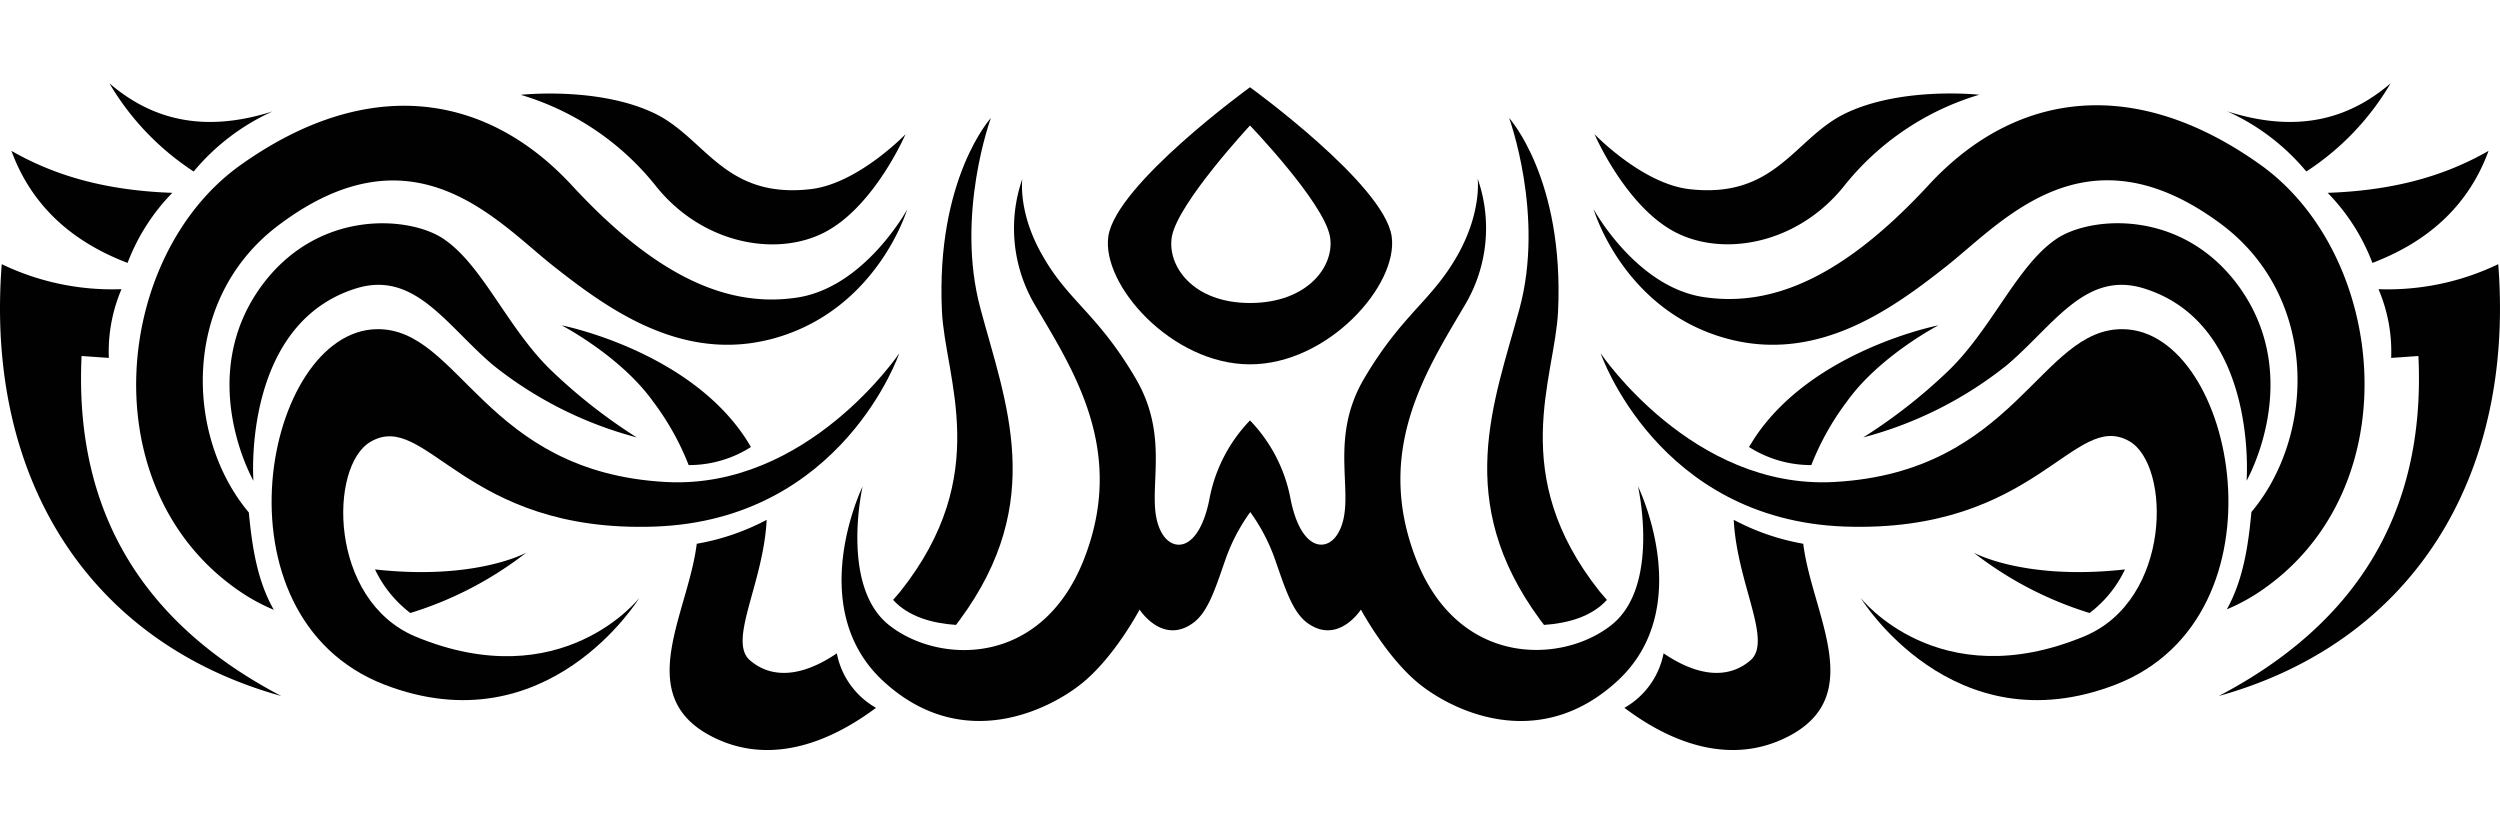 <svg id="Layer_1" data-name="Layer 1" xmlns="http://www.w3.org/2000/svg" viewBox="0 0 300 100"><defs><style>.cls-1{fill:#010101;}</style></defs><path class="cls-1" d="M150,50.45A18.49,18.49,0,0,0,145.11,60c-1.26,6.14-4.33,6.3-5.67,4-2.39-4.12,1.42-10.77-3.15-18.57s-8.06-9.24-11.18-14.75c-3-5.19-2.43-9.21-2.43-9.21a18.09,18.09,0,0,0,1.52,15.14c4.57,7.79,11,17.42,5.88,30.49S112.55,79.68,106.67,75s-3.16-16.62-3.16-16.62S96.43,72.92,106,81.74s20.14,3.33,24,.12,6.75-8.71,6.75-8.71,2.74,4.29,6.43,1.6c1.78-1.3,2.64-4.07,3.85-7.54a22.21,22.21,0,0,1,3-5.76,22.21,22.21,0,0,1,3,5.76c1.21,3.47,2.08,6.24,3.85,7.54,3.69,2.69,6.43-1.6,6.43-1.6s2.94,5.5,6.75,8.71,14.37,8.71,24-.12,2.5-23.38,2.5-23.38,2.72,11.92-3.16,16.62S175,80.14,169.92,67.07s1.31-22.7,5.88-30.49a18,18,0,0,0,1.52-15.14s.52,4-2.43,9.21c-3.12,5.51-6.6,7-11.18,14.75S163,59.85,160.56,64c-1.33,2.29-4.41,2.13-5.67-4A18.49,18.49,0,0,0,150,50.45Z"/><path class="cls-1" d="M266.25,83.52c23.09-6.42,35.54-26.1,33.54-51.82a30.56,30.56,0,0,1-14.37,3,19.1,19.1,0,0,1,1.52,8.25l3.27-.23C291.13,62,282.31,75.1,266.25,83.52Z"/><path class="cls-1" d="M298.63,18.1c-2.26,6.17-6.8,10.73-13.94,13.45a24.38,24.38,0,0,0-5.37-8.41C286.52,22.89,292.88,21.41,298.63,18.1Z"/><path class="cls-1" d="M286.87,10a31.86,31.86,0,0,1-10.11,10.58,26.5,26.5,0,0,0-9.49-7.22C275.68,16.05,281.89,14.27,286.87,10Z"/><path class="cls-1" d="M236.85,66.32a43.35,43.35,0,0,0,13.9,7.24A14.17,14.17,0,0,0,255,68.33C242.89,69.68,236.85,66.32,236.85,66.32Z"/><path class="cls-1" d="M206,40.26c11.47,3.82,20.84-3,27.59-8.33s16.72-17.14,33-5c11.77,8.84,11.22,25.43,3.58,34.51-.38,4.1-1,8.18-2.95,11.68a22.74,22.74,0,0,0,4-2.16c18.1-12.24,15.24-40.36,0-51.21s-29.47-8.71-39.78,2.45-18.87,14.67-27,13.45-13.21-10.55-13.21-10.55S194.53,36.44,206,40.26Z"/><path class="cls-1" d="M223.28,71.75s11,18,30.63,10.39c21.09-8.22,14.38-42.43.87-42.64-10-.15-12.86,17.16-34.7,18.34-17,.92-28-15.44-28-15.44s6.83,20,29.33,20.79c23,.78,27.44-14.06,34.12-10.24,5,2.89,5.08,19-5.37,23.39C232.57,83.67,223.28,71.75,223.28,71.75Z"/><path class="cls-1" d="M269.59,57.69s7-12.25-.87-23.24c-6.82-9.47-17.87-8.52-21.92-5.8-4.79,3.21-7.84,11-13.21,16.05a64.59,64.59,0,0,1-10,7.79,46.59,46.59,0,0,0,17.28-8.71c5.59-4.76,9.39-11.35,16.4-9.17C271.05,38.89,269.59,57.69,269.59,57.69Z"/><path class="cls-1" d="M217.36,55.81a32,32,0,0,1,4.25-7.6c3.92-5.5,11-9.17,11-9.17S217.47,42,210.5,52.64c-.22.35-.43.7-.62,1A13.84,13.84,0,0,0,217.36,55.81Z"/><path class="cls-1" d="M215.08,88.11c8.82-5,2.32-14.62,1.31-22.86a28.08,28.08,0,0,1-8.34-2.87c.38,7.63,4.7,14.55,2,16.86-2.51,2.17-6.11,2.09-10.42-.84a9.62,9.62,0,0,1-4.7,6.54C201.73,90.05,208.82,91.63,215.08,88.11Z"/><path class="cls-1" d="M182.34,37.05c-3.05,11.24-8,23.09,2.46,37.3l.48.64c2.8-.19,5.67-.95,7.55-3l-.86-1c-11.19-14.08-5.36-25.62-5-33.68.73-15.9-5.88-23.16-5.88-23.16S185.38,25.82,182.34,37.05Z"/><path class="cls-1" d="M237.51,11.37a32.65,32.65,0,0,0-16.26,11c-5.63,7-14.67,8.56-20.48,5.35s-9.43-11.62-9.43-11.62S197,22,202.66,22.69c10.35,1.22,12.63-6,18.62-9C228.07,10.33,237.51,11.37,237.51,11.37Z"/><path class="cls-1" d="M33.75,83.52C10.66,77.1-1.79,57.42.21,31.7a30.56,30.56,0,0,0,14.37,3,19.1,19.1,0,0,0-1.52,8.25l-3.27-.23C8.87,62,17.69,75.1,33.75,83.52Z"/><path class="cls-1" d="M1.37,18.1c2.26,6.17,6.8,10.73,13.94,13.45a24.38,24.38,0,0,1,5.37-8.41C13.48,22.89,7.12,21.41,1.37,18.1Z"/><path class="cls-1" d="M13.13,10A32,32,0,0,0,23.24,20.58a26.5,26.5,0,0,1,9.49-7.22C24.32,16.05,18.11,14.27,13.13,10Z"/><path class="cls-1" d="M63.15,66.32a43.33,43.33,0,0,1-13.91,7.24A14.24,14.24,0,0,1,45,68.33C57.11,69.68,63.15,66.32,63.15,66.32Z"/><path class="cls-1" d="M94,40.26c-11.47,3.82-20.83-3-27.59-8.33S49.69,14.79,33.46,27c-11.78,8.83-11.23,25.42-3.6,34.5.39,4.1,1,8.18,3,11.68a22.74,22.74,0,0,1-4-2.16c-18.09-12.24-15.24-40.36,0-51.21s29.47-8.71,39.78,2.45,18.88,14.67,27,13.45,13.21-10.55,13.21-10.55S105.47,36.44,94,40.26Z"/><path class="cls-1" d="M76.72,71.75s-11,18-30.63,10.39C25,73.92,31.72,39.71,45.22,39.5c10-.15,12.87,17.16,34.69,18.34,17,.92,28-15.44,28-15.44s-6.83,20-29.33,20.79C55.66,64,51.17,49.13,44.49,53c-5.05,2.89-5.08,19,5.37,23.39C67.43,83.67,76.72,71.75,76.72,71.75Z"/><path class="cls-1" d="M30.41,57.69s-7-12.25.87-23.24C38.1,25,49.15,25.93,53.2,28.65,58,31.86,61,39.65,66.41,44.7a64.59,64.59,0,0,0,10,7.79,46.59,46.59,0,0,1-17.28-8.71c-5.59-4.76-9.39-11.35-16.4-9.17C29,38.89,30.41,57.69,30.41,57.69Z"/><path class="cls-1" d="M82.64,55.81a32,32,0,0,0-4.25-7.6c-3.92-5.5-11-9.17-11-9.17S82.53,42,89.5,52.64c.22.35.43.7.61,1A13.78,13.78,0,0,1,82.64,55.81Z"/><path class="cls-1" d="M84.92,88.11c-8.82-5-2.32-14.62-1.31-22.86A28.08,28.08,0,0,0,92,62.38c-.38,7.63-4.7,14.55-2,16.86,2.52,2.17,6.11,2.09,10.42-.84a9.62,9.62,0,0,0,4.7,6.54C98.27,90.05,91.18,91.63,84.92,88.11Z"/><path class="cls-1" d="M117.66,37.05c3,11.24,8,23.09-2.46,37.3l-.48.64c-2.8-.19-5.67-.95-7.55-3l.86-1c11.2-14.08,5.36-25.62,5-33.68-.73-15.9,5.88-23.16,5.88-23.16S114.61,25.82,117.66,37.05Z"/><path class="cls-1" d="M62.49,11.38a32.59,32.59,0,0,1,16.26,11c5.63,7,14.67,8.56,20.48,5.35s9.43-11.62,9.43-11.62S103,22,97.34,22.69c-10.35,1.22-12.63-6-18.62-9C71.93,10.33,62.49,11.38,62.49,11.38Z"/><path class="cls-1" d="M150,43.72c9.38,0,17.84-9.53,17-15.36-.91-6.25-17-17.89-17-17.89s-16.08,11.64-17,17.89C132.16,34.19,140.62,43.72,150,43.72Zm0-28.66s8.83,9.2,9.59,13.3c.64,3.5-2.63,8-9.59,8s-10-4.57-9.37-8C141.4,24.3,150,15.06,150,15.06Z"/></svg>